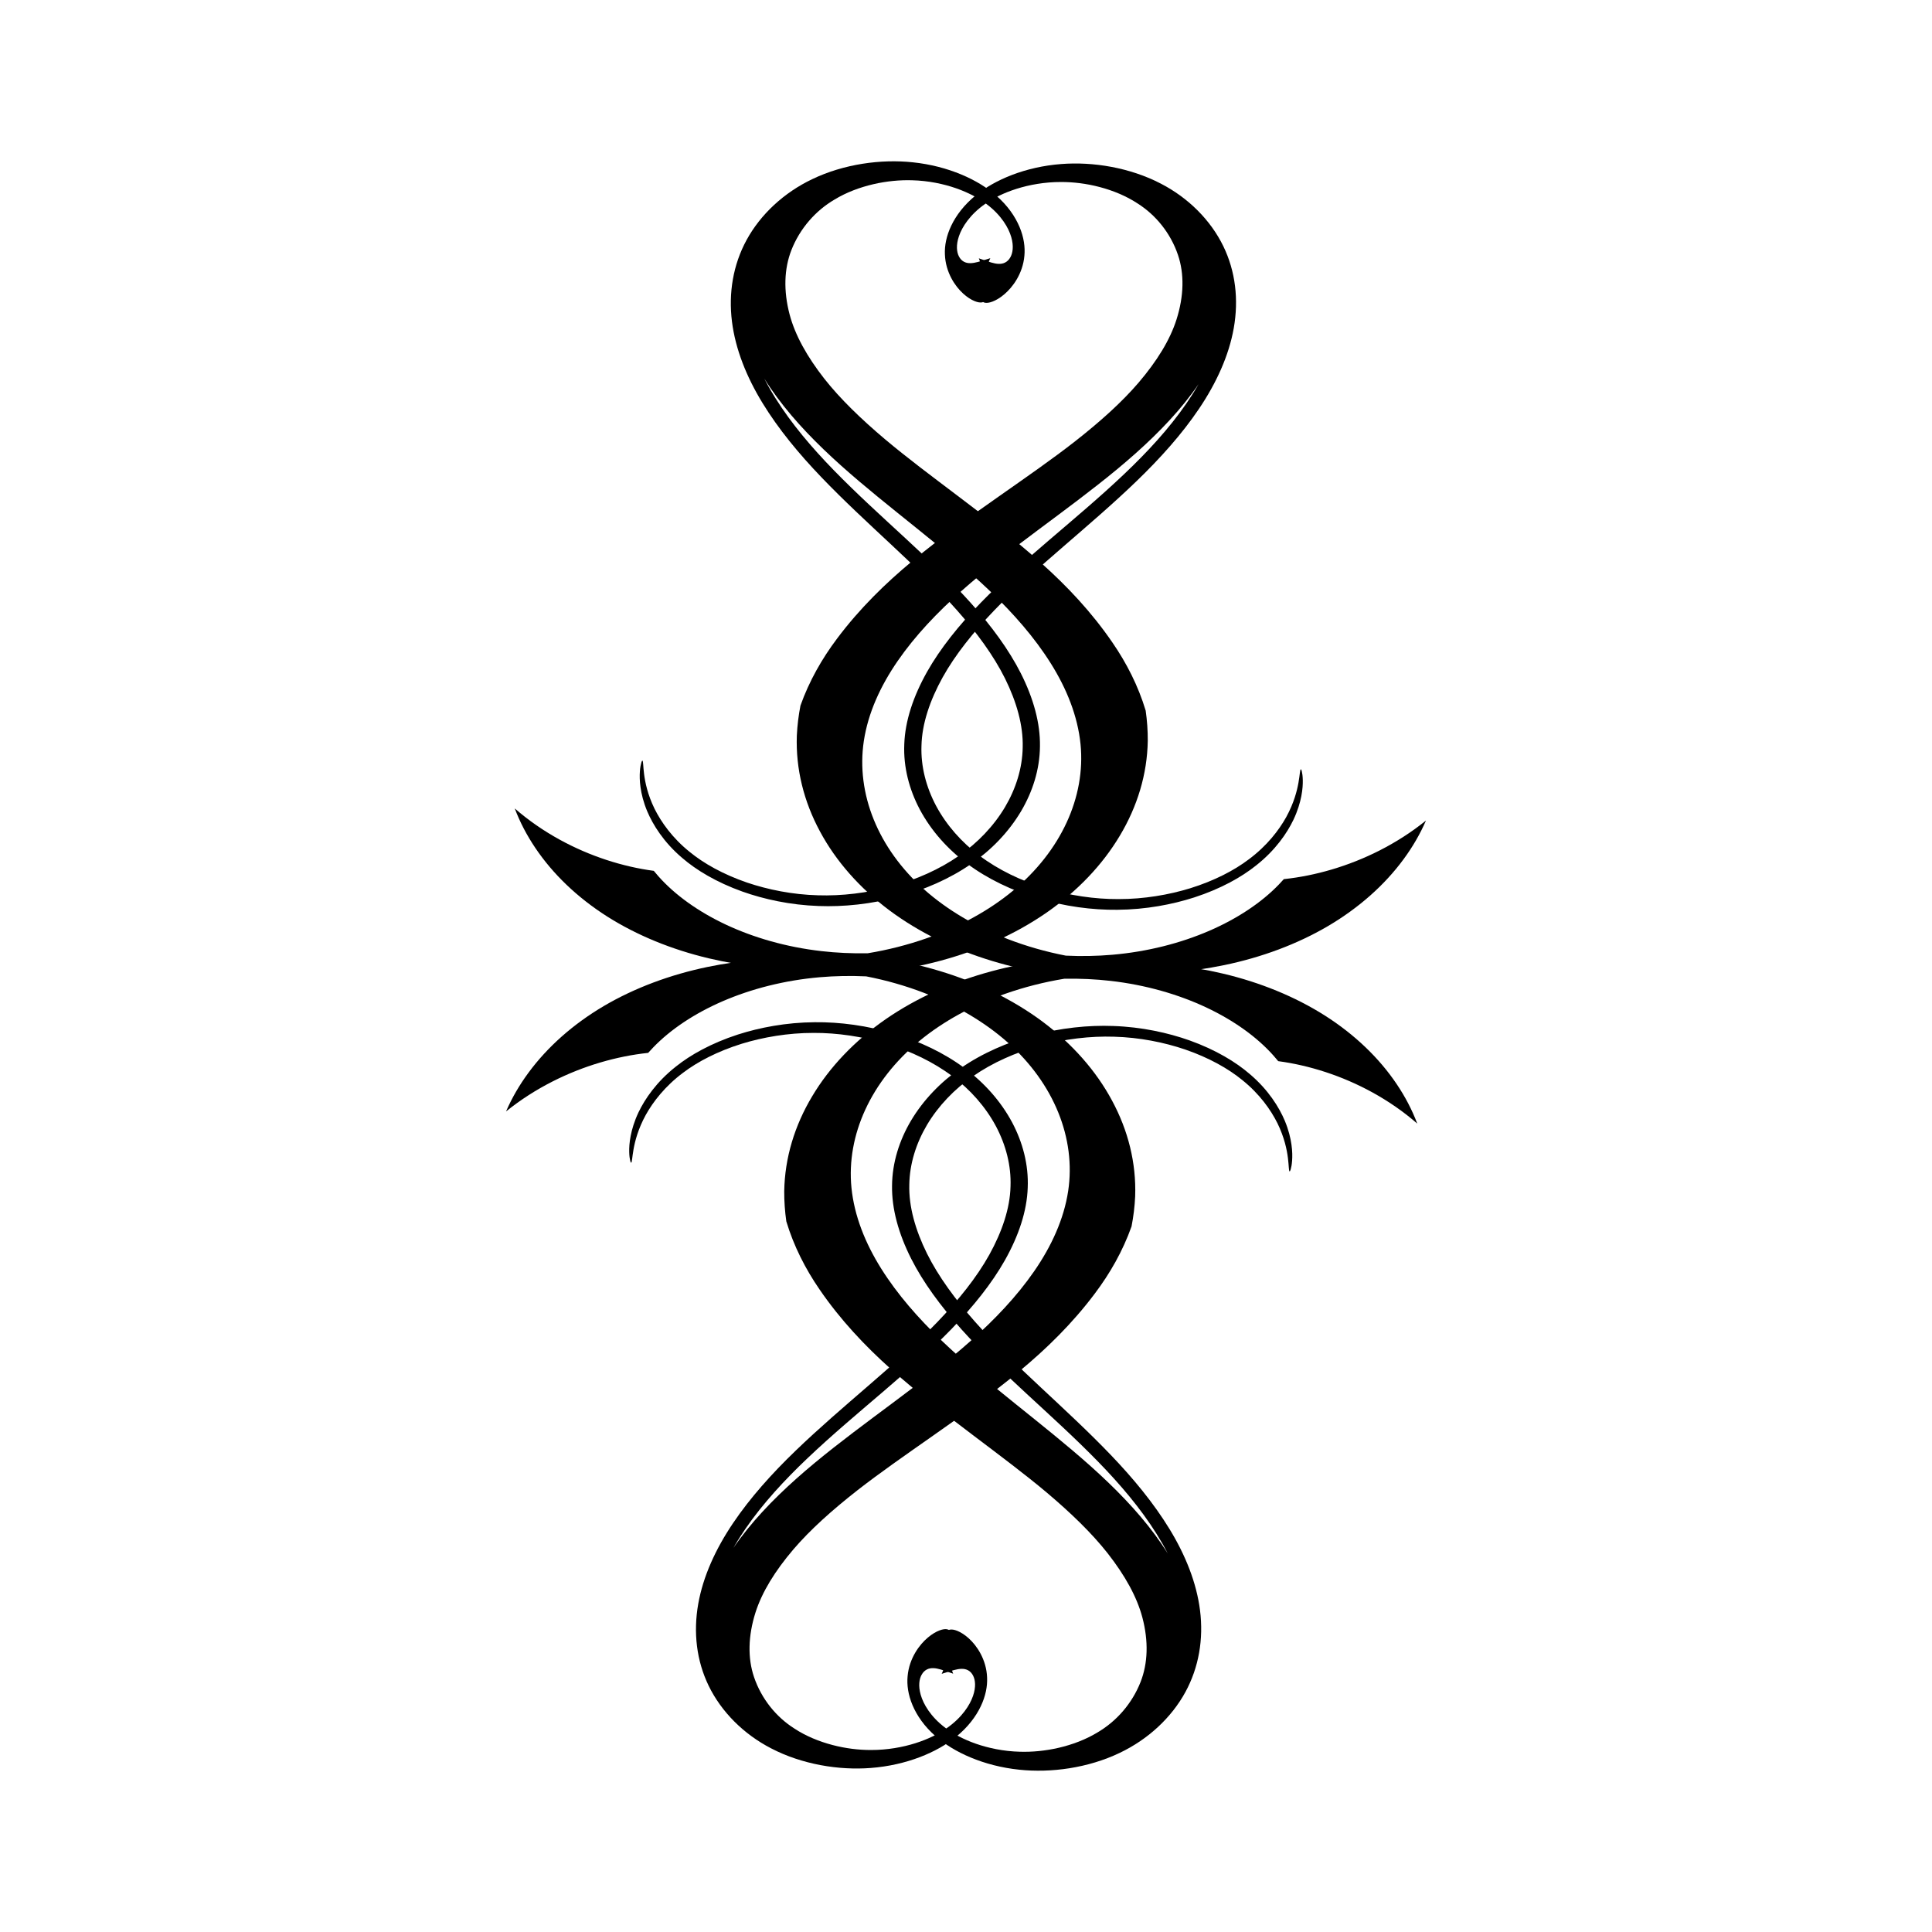 <svg:svg xmlns:dc="http://purl.org/dc/elements/1.1/" xmlns:ns1="http://sodipodi.sourceforge.net/DTD/sodipodi-0.dtd" xmlns:ns2="http://www.inkscape.org/namespaces/inkscape" xmlns:ns4="http://creativecommons.org/ns#" xmlns:rdf="http://www.w3.org/1999/02/22-rdf-syntax-ns#" xmlns:svg="http://www.w3.org/2000/svg" height="970.865" id="svg10082" version="1.1" viewBox="-254.275 -80.903 970.865 970.865" width="970.865" ns1:docname="New document 22" ns2:version="0.48.0 r9654">
  <ns1:namedview bordercolor="#666666" borderopacity="1.0" fit-margin-bottom="0" fit-margin-left="0" fit-margin-right="0" fit-margin-top="0" id="base" pagecolor="#ffffff" showgrid="false" ns2:current-layer="layer1" ns2:cx="300.44022" ns2:cy="295.95477" ns2:document-units="px" ns2:pageopacity="0.0" ns2:pageshadow="2" ns2:window-height="1148" ns2:window-maximized="1" ns2:window-width="1600" ns2:window-x="0" ns2:window-y="25" ns2:zoom="0.35" />
  <svg:g id="layer1" transform="translate(-74.56 -19.265)" ns2:groupmode="layer" ns2:label="Layer 1">
    <svg:g id="g3992" transform="translate(-13.817 819.87)">
      <svg:g id="g3908" transform="matrix(-.513 .629 -.858 -.376 480.33 -454)">
        <svg:path d="m-53.853-49.771c10.609 2.125 20.557 5.386 29.663 9.526 17.171 7.802 31.385 18.771 41.459 31.179 1.487 0.052 2.978 0.137 4.472 0.255 15.002 1.134 30.622 5.813 45.208 13.758 14.573 7.959 28.158 19.202 39.105 33.425 4.672 6.068 8.855 12.674 12.477 19.71 2.889 10.03 4.629 20.386 5.205 30.798 1.01 18.159-1.518 36.527-7.648 53.667-6.137 17.137-15.831 32.923-28.112 46.295l-0 0c-12.278 13.375-27.171 24.366-43.693 31.926-0 0-0 0-0 0-17.609 8.038-36.743 12.209-55.904 13.552-19.338 1.36-38.739 0.001-57.786-2.924-37.899-5.819-74.439-17.328-111.68-24.309-18.692-3.501-37.614-5.815-56.544-5.738-4.817 0.021-9.638 0.199-14.441 0.555 4.807-0.686 9.627-1.191 14.435-1.535 19.47-1.393 38.769-0.266 57.432 1.957 20.105 2.39 39.527 5.945 58.297 9.145 18.77 3.2 36.887 6.05 54.378 7.47 19.164 1.553 37.585 1.407 54.705-1.106 9.046-1.342 17.741-3.301 25.891-5.903 8.15-2.602 15.756-5.847 22.669-9.745 6.966-3.873 13.345-8.436 19.091-13.45 5.746-5.014 10.859-10.481 15.314-16.199 4.82-6.216 8.872-12.74 12.146-19.359 3.274-6.62 5.771-13.336 7.499-19.98 1.93-7.294 2.978-14.614 3.308-21.756 0.331-7.141-0.055-14.104-1.014-20.737-1.097-7.427-2.913-14.455-5.27-20.939-2.357-6.484-5.255-12.426-8.544-17.741-3.749-6.14-8.086-11.609-12.697-16.413-4.611-4.804-9.496-8.944-14.429-12.459-5.976-4.219-12.033-7.539-17.902-10.07-5.869-2.531-11.553-4.275-16.899-5.372-7.112-1.519-13.868-1.984-20.007-1.859-6.139 0.126-11.668 0.844-16.524 1.829-6.434 1.344-11.705 3.147-15.929 4.922-4.225 1.775-7.415 3.528-9.786 4.997s-3.928 2.656-4.847 3.454c-0.919 0.799-1.201 1.211-0.928 1.236 0.273 0.026 1.103-0.334 2.498-0.997 1.395-0.663 3.359-1.63 5.949-2.751 2.59-1.121 5.811-2.396 9.706-3.613s8.468-2.375 13.677-3.2c4.84-0.734 10.242-1.177 16.059-1.061 5.817 0.115 12.052 0.789 18.403 2.337 5.114 1.193 10.473 3.011 15.91 5.519 5.436 2.508 10.949 5.706 16.294 9.611 4.671 3.452 9.221 7.456 13.441 11.991 4.22 4.535 8.109 9.6 11.412 15.14 6.134 10.104 10.598 22.47 12.519 35.892 1.748 12.609 1.257 26.193-2.224 39.256-3.25 12.511-9.457 25.089-18.14 36.342-8.441 10.864-19.232 20.519-31.718 27.528-13.061 7.5-28.804 12.263-45.558 14.867-16.786 2.564-34.621 2.663-52.791 1.307-18.138-1.359-36.655-4.268-55.447-7.368-18.792-3.1-37.859-6.385-57.071-8.53-19.673-2.213-39.517-3.064-58.914-1.51-19.759 1.572-39.064 5.839-56.403 13.367-9.055 3.931-17.566 8.764-25.243 14.361-7.677 5.597-14.519 11.959-20.285 18.943-6.089 7.377-10.976 15.461-14.482 23.769-3.506 8.308-5.631 16.841-6.267 25.181-0.767 9.522 0.374 18.845 2.895 27.344 2.522 8.498 6.425 16.171 11.234 22.577 5.429 7.281 12.099 13.104 19.086 17.409 6.988 4.305 14.294 7.094 21.259 8.458 8.626 1.737 17.012 1.425 24.333-0.074 7.321-1.498 13.583-4.182 18.511-7.353 5.28-3.338 9.334-7.307 12.312-11.103 2.978-3.797 4.89-7.431 6.041-10.519 1.151-3.088 1.55-5.64 1.504-7.547-0.046-1.908-0.53-3.179-1.272-3.849-0.742-0.67-1.74-0.741-3.013-0.3s-2.825 1.396-4.842 2.724c-2.017 1.328-4.516 3.045-7.66 4.799-1.572 0.877-3.304 1.76-5.185 2.557-1.881 0.797-3.912 1.512-6.038 2-0.424 0.109-0.859 0.211-1.305 0.307 0.664 0.494 1.327 0.972 1.976 1.441 2.48 1.815 4.868 3.413 6.1 5.402 0.616 0.995 0.94 2.092 0.807 3.338s-0.722 2.647-1.964 4.138c-0.967 1.183-2.355 2.431-4.291 3.642s-4.421 2.387-7.548 3.325c-3.126 0.938-6.901 1.641-11.285 1.772-4.383 0.131-9.389-0.309-14.679-1.818-5.267-1.455-11.043-4.068-16.718-8.164-2.837-2.048-5.642-4.464-8.276-7.263-2.634-2.799-5.099-5.98-7.204-9.529-3.138-5.201-5.626-11.445-6.992-18.386-1.366-6.941-1.611-14.592-0.132-22.164 1.041-5.945 3.26-12.106 6.616-18.166s7.851-12.022 13.29-17.418c4.732-4.701 10.39-8.963 16.834-12.674 6.443-3.712 13.673-6.873 21.44-9.37 6.877-2.205 14.294-3.772 22.17-4.734 7.876-0.963 16.213-1.32 24.888-1.152 15.895 0.347 32.958 2.869 51.185 6.816 16.067 3.516 33.104 8.301 51.589 13.386 9.243 2.542 18.85 5.152 28.902 7.656s20.548 4.902 31.584 6.981c20.007 3.767 41.719 6.053 65.063 5.194 15.735-0.541 32.207-2.899 48.944-7.788 6.324-2.653 12.551-5.655 18.638-9.019 20.022-11.289 37.03-26.294 50.373-43.659 13.38-17.331 23.108-37.048 28.554-57.782 5.386-20.755 6.305-41.962 3.275-62.205-2.998-20.245-9.956-39.56-20.333-56.538-5.567-9.071-12.062-17.382-19.274-24.837-5.317-7.249-11.317-14.027-17.904-20.225-0 0-0-0-0-0-14.146-13.337-31.029-24.018-49.679-30.961-18.662-6.907-38.735-9.955-58.769-9.059-0-0-0-0-0-0-9.566 0.414-19.132 1.727-28.539 3.945z" id="path3910" style="fill:#000000" ns2:connector-curvature="0" />
        <svg:path d="m174.02 347.64c3.535-10.226 5.756-20.456 6.792-30.406 1.958-18.758-0.312-36.569-5.916-51.536 0.708-1.309 1.389-2.638 2.043-3.986 6.612-13.514 10.48-29.355 11.008-45.955 0.509-16.597-2.316-34.004-9.045-50.642-2.87-7.1-6.451-14.051-10.688-20.735-7.19-7.566-15.242-14.308-23.931-20.073-15.152-10.059-32.274-17.172-50.16-20.557-17.887-3.378-36.408-3.003-54.156 0.824-0 0-0 0-0-0-17.749 3.823-34.765 11.108-49.646 21.534-0 0-0 0-0 0-15.843 11.122-29.121 25.515-39.975 41.363-10.957 15.992-19.602 33.414-26.717 51.323-14.157 35.634-22.718 72.975-35.538 108.63-6.438 17.894-14.016 35.386-23.661 51.676-2.455 4.145-5.048 8.212-7.786 12.175 3.024-3.799 5.898-7.701 8.628-11.674 11.053-16.089 19.845-33.306 27.371-50.528 8.111-18.551 14.872-37.102 21.609-54.911 6.737-17.809 13.445-34.878 21.07-50.684 8.357-17.316 17.803-33.131 28.633-46.626 5.734-7.124 11.823-13.632 18.192-19.345 6.368-5.713 13.016-10.632 19.875-14.622 6.865-4.049 14.029-7.243 21.261-9.662 7.233-2.419 14.535-4.064 21.721-5.012 7.8-1.012 15.478-1.207 22.844-0.682 7.367 0.525 14.423 1.769 21.028 3.641 7.268 2.025 14.112 4.826 20.439 8.154 6.327 3.328 12.138 7.184 17.374 11.367 5.851 4.704 10.994 9.827 15.394 15.141 4.4 5.314 8.059 10.82 10.979 16.346 3.399 6.34 5.922 12.848 7.733 19.256 1.811 6.408 2.91 12.717 3.446 18.75 0.616 7.289 0.414 14.193-0.372 20.536-0.787 6.343-2.158 12.128-3.917 17.294-2.288 6.903-5.305 12.966-8.52 18.197-3.214 5.232-6.632 9.637-9.939 13.327-4.414 4.87-8.637 8.504-12.306 11.249-3.669 2.746-6.795 4.611-9.261 5.913s-4.278 2.044-5.432 2.433c-1.154 0.388-1.652 0.423-1.536 0.175 0.116-0.248 0.846-0.782 2.124-1.65 1.278-0.868 3.105-2.072 5.383-3.739 2.277-1.667 5.007-3.8 8.027-6.544s6.333-6.102 9.68-10.178c3.082-3.804 6.197-8.239 9.041-13.315s5.417-10.794 7.295-17.056c1.558-5.014 2.702-10.557 3.289-16.515 0.587-5.958 0.618-12.331-0.046-18.917-0.614-5.775-1.766-11.727-3.542-17.661-1.776-5.934-4.177-11.852-7.285-17.503-5.612-10.403-14.019-20.51-24.624-28.958-9.991-7.888-21.957-14.337-34.985-17.944-12.435-3.527-26.426-4.538-40.525-2.742-13.641 1.784-27.43 6.207-39.792 13.43-13.077 7.471-25.152 18.64-35.875 31.774-10.705 13.181-19.814 28.515-27.839 44.874-8.005 16.333-14.865 33.776-21.699 51.554s-13.649 35.886-21.519 53.542c-8.046 18.089-17.352 35.635-28.506 51.581-11.353 16.248-24.802 30.74-40.068 41.887-7.972 5.821-16.447 10.717-25.16 14.507-8.712 3.79-17.661 6.473-26.603 7.912-9.444 1.52-18.889 1.644-27.829 0.465-8.94-1.18-17.375-3.664-24.89-7.335-8.601-4.157-16.066-9.857-22.12-16.333-6.054-6.475-10.698-13.724-13.79-21.113-3.533-8.367-5.181-17.066-5.359-25.271-0.178-8.205 1.114-15.918 3.461-22.617 2.867-8.319 7.379-15.395 12.375-20.951 4.996-5.556 10.48-9.6 15.708-12.247 5.55-2.865 11.025-4.354 15.807-5.002 4.782-0.648 8.884-0.458 12.13 0.112 3.246 0.57 5.649 1.517 7.271 2.521s2.474 2.065 2.676 3.044c0.202 0.979-0.242 1.876-1.265 2.751-1.024 0.875-2.634 1.731-4.8 2.798-2.166 1.067-4.911 2.354-8.015 4.179-1.552 0.912-3.189 1.96-4.829 3.179-1.639 1.219-3.283 2.609-4.78 4.196-0.308 0.311-0.617 0.634-0.925 0.97-0.09-0.822-0.168-1.636-0.243-2.433-0.311-3.058-0.481-5.926-1.573-7.995-0.546-1.035-1.329-1.869-2.471-2.385-1.142-0.516-2.649-0.716-4.563-0.4-1.51 0.235-3.289 0.802-5.312 1.858s-4.296 2.606-6.687 4.828-4.907 5.122-7.238 8.837c-2.33 3.715-4.484 8.255-5.859 13.581-1.41 5.28-2.079 11.584-1.417 18.551 0.331 3.484 0.996 7.125 2.077 10.813 1.081 3.688 2.578 7.425 4.575 11.035 2.898 5.338 7.025 10.644 12.321 15.334 5.296 4.69 11.771 8.773 19.051 11.328 5.655 2.11 12.091 3.313 19.016 3.485 6.925 0.172 14.342-0.689 21.749-2.65 6.449-1.703 12.988-4.427 19.449-8.107 6.462-3.68 12.846-8.316 18.93-13.752 5.382-4.816 10.486-10.421 15.301-16.728 4.816-6.307 9.342-13.316 13.587-20.884 7.743-13.886 14.201-29.879 20.019-47.598 5.097-15.638 9.59-32.754 14.557-51.271 2.484-9.259 5.094-18.866 8.02-28.803 2.926-9.937 6.168-20.204 9.959-30.775 6.873-19.163 15.887-39.047 28.441-58.748 8.428-13.299 18.797-26.313 31.482-38.276 5.488-4.113 11.228-7.965 17.209-11.513 19.867-11.558 41.417-18.636 63.146-21.359 21.719-2.772 43.648-1.186 64.288 4.607 20.628 5.856 39.385 15.793 55.312 28.65 15.945 12.83 29.085 28.604 38.479 46.145 5.008 9.392 8.89 19.199 11.671 29.192 3.562 8.254 6.373 16.859 8.386 25.676 0 0 0 0 0 0 4.347 18.95 5.017 38.916 1.569 58.516-3.485 19.592-11.013 38.448-21.921 55.275v0c-5.198 8.042-11.17 15.628-17.843 22.62z" id="path3912" style="fill:#000000" ns2:connector-curvature="0" />
      </svg:g>
      <svg:g id="g3940" transform="matrix(.513 -.629 .858 .376 158.74 -338.15)">
        <svg:path d="m-53.853-49.771c10.609 2.125 20.557 5.386 29.663 9.526 17.171 7.802 31.385 18.771 41.459 31.179 1.487 0.052 2.978 0.137 4.472 0.255 15.002 1.134 30.622 5.813 45.208 13.758 14.573 7.959 28.158 19.202 39.105 33.425 4.672 6.068 8.855 12.674 12.477 19.71 2.889 10.03 4.629 20.386 5.205 30.798 1.01 18.159-1.518 36.527-7.648 53.667-6.137 17.137-15.831 32.923-28.112 46.295l-0 0c-12.278 13.375-27.171 24.366-43.693 31.926-0 0-0 0-0 0-17.609 8.038-36.743 12.209-55.904 13.552-19.338 1.36-38.739 0.001-57.786-2.924-37.899-5.819-74.439-17.328-111.68-24.309-18.692-3.501-37.614-5.815-56.544-5.738-4.817 0.021-9.638 0.199-14.441 0.555 4.807-0.686 9.627-1.191 14.435-1.535 19.47-1.393 38.769-0.266 57.432 1.957 20.105 2.39 39.527 5.945 58.297 9.145 18.77 3.2 36.887 6.05 54.378 7.47 19.164 1.553 37.585 1.407 54.705-1.106 9.046-1.342 17.741-3.301 25.891-5.903 8.15-2.602 15.756-5.847 22.669-9.745 6.966-3.873 13.345-8.436 19.091-13.45 5.746-5.014 10.859-10.481 15.314-16.199 4.82-6.216 8.872-12.74 12.146-19.359 3.274-6.62 5.771-13.336 7.499-19.98 1.93-7.294 2.978-14.614 3.308-21.756 0.331-7.141-0.055-14.104-1.014-20.737-1.097-7.427-2.913-14.455-5.27-20.939-2.357-6.484-5.255-12.426-8.544-17.741-3.749-6.14-8.086-11.609-12.697-16.413-4.611-4.804-9.496-8.944-14.429-12.459-5.976-4.219-12.033-7.539-17.902-10.07-5.869-2.531-11.553-4.275-16.899-5.372-7.112-1.519-13.868-1.984-20.007-1.859-6.139 0.126-11.668 0.844-16.524 1.829-6.434 1.344-11.705 3.147-15.929 4.922-4.225 1.775-7.415 3.528-9.786 4.997s-3.928 2.656-4.847 3.454c-0.919 0.799-1.201 1.211-0.928 1.236 0.273 0.026 1.103-0.334 2.498-0.997 1.395-0.663 3.359-1.63 5.949-2.751 2.59-1.121 5.811-2.396 9.706-3.613s8.468-2.375 13.677-3.2c4.84-0.734 10.242-1.177 16.059-1.061 5.817 0.115 12.052 0.789 18.403 2.337 5.114 1.193 10.473 3.011 15.91 5.519 5.436 2.508 10.949 5.706 16.294 9.611 4.671 3.452 9.221 7.456 13.441 11.991 4.22 4.535 8.109 9.6 11.412 15.14 6.134 10.104 10.598 22.47 12.519 35.892 1.748 12.609 1.257 26.193-2.224 39.256-3.25 12.511-9.457 25.089-18.14 36.342-8.441 10.864-19.232 20.519-31.718 27.528-13.061 7.5-28.804 12.263-45.558 14.867-16.786 2.564-34.621 2.663-52.791 1.307-18.138-1.359-36.655-4.268-55.447-7.368-18.792-3.1-37.859-6.385-57.071-8.53-19.673-2.213-39.517-3.064-58.914-1.51-19.759 1.572-39.064 5.839-56.403 13.367-9.055 3.931-17.566 8.764-25.243 14.361-7.677 5.597-14.519 11.959-20.285 18.943-6.089 7.377-10.976 15.461-14.482 23.769-3.506 8.308-5.631 16.841-6.267 25.181-0.767 9.522 0.374 18.845 2.895 27.344 2.522 8.498 6.425 16.171 11.234 22.577 5.429 7.281 12.099 13.104 19.086 17.409 6.988 4.305 14.294 7.094 21.259 8.458 8.626 1.737 17.012 1.425 24.333-0.074 7.321-1.498 13.583-4.182 18.511-7.353 5.28-3.338 9.334-7.307 12.312-11.103 2.978-3.797 4.89-7.431 6.041-10.519 1.151-3.088 1.55-5.64 1.504-7.547-0.046-1.908-0.53-3.179-1.272-3.849-0.742-0.67-1.74-0.741-3.013-0.3s-2.825 1.396-4.842 2.724c-2.017 1.328-4.516 3.045-7.66 4.799-1.572 0.877-3.304 1.76-5.185 2.557-1.881 0.797-3.912 1.512-6.038 2-0.424 0.109-0.859 0.211-1.305 0.307 0.664 0.494 1.327 0.972 1.976 1.441 2.48 1.815 4.868 3.413 6.1 5.402 0.616 0.995 0.94 2.092 0.807 3.338s-0.722 2.647-1.964 4.138c-0.967 1.183-2.355 2.431-4.291 3.642s-4.421 2.387-7.548 3.325c-3.126 0.938-6.901 1.641-11.285 1.772-4.383 0.131-9.389-0.309-14.679-1.818-5.267-1.455-11.043-4.068-16.718-8.164-2.837-2.048-5.642-4.464-8.276-7.263-2.634-2.799-5.099-5.98-7.204-9.529-3.138-5.201-5.626-11.445-6.992-18.386-1.366-6.941-1.611-14.592-0.132-22.164 1.041-5.945 3.26-12.106 6.616-18.166s7.851-12.022 13.29-17.418c4.732-4.701 10.39-8.963 16.834-12.674 6.443-3.712 13.673-6.873 21.44-9.37 6.877-2.205 14.294-3.772 22.17-4.734 7.876-0.963 16.213-1.32 24.888-1.152 15.895 0.347 32.958 2.869 51.185 6.816 16.067 3.516 33.104 8.301 51.589 13.386 9.243 2.542 18.85 5.152 28.902 7.656s20.548 4.902 31.584 6.981c20.007 3.767 41.719 6.053 65.063 5.194 15.735-0.541 32.207-2.899 48.944-7.788 6.324-2.653 12.551-5.655 18.638-9.019 20.022-11.289 37.03-26.294 50.373-43.659 13.38-17.331 23.108-37.048 28.554-57.782 5.386-20.755 6.305-41.962 3.275-62.205-2.998-20.245-9.956-39.56-20.333-56.538-5.567-9.071-12.062-17.382-19.274-24.837-5.317-7.249-11.317-14.027-17.904-20.225-0 0-0-0-0-0-14.146-13.337-31.029-24.018-49.679-30.961-18.662-6.907-38.735-9.955-58.769-9.059-0-0-0-0-0-0-9.566 0.414-19.132 1.727-28.539 3.945z" id="path3942" style="fill:#000000" ns2:connector-curvature="0" />
        <svg:path d="m174.02 347.64c3.535-10.226 5.756-20.456 6.792-30.406 1.958-18.758-0.312-36.569-5.916-51.536 0.708-1.309 1.389-2.638 2.043-3.986 6.612-13.514 10.48-29.355 11.008-45.955 0.509-16.597-2.316-34.004-9.045-50.642-2.87-7.1-6.451-14.051-10.688-20.735-7.19-7.566-15.242-14.308-23.931-20.073-15.152-10.059-32.274-17.172-50.16-20.557-17.887-3.378-36.408-3.003-54.156 0.824-0 0-0 0-0-0-17.749 3.823-34.765 11.108-49.646 21.534-0 0-0 0-0 0-15.843 11.122-29.121 25.515-39.975 41.363-10.957 15.992-19.602 33.414-26.717 51.323-14.157 35.634-22.718 72.975-35.538 108.63-6.438 17.894-14.016 35.386-23.661 51.676-2.455 4.145-5.048 8.212-7.786 12.175 3.024-3.799 5.898-7.701 8.628-11.674 11.053-16.089 19.845-33.306 27.371-50.528 8.111-18.551 14.872-37.102 21.609-54.911 6.737-17.809 13.445-34.878 21.07-50.684 8.357-17.316 17.803-33.131 28.633-46.626 5.734-7.124 11.823-13.632 18.192-19.345 6.368-5.713 13.016-10.632 19.875-14.622 6.865-4.049 14.029-7.243 21.261-9.662 7.233-2.419 14.535-4.064 21.721-5.012 7.8-1.012 15.478-1.207 22.844-0.682 7.367 0.525 14.423 1.769 21.028 3.641 7.268 2.025 14.112 4.826 20.439 8.154 6.327 3.328 12.138 7.184 17.374 11.367 5.851 4.704 10.994 9.827 15.394 15.141 4.4 5.314 8.059 10.82 10.979 16.346 3.399 6.34 5.922 12.848 7.733 19.256 1.811 6.408 2.91 12.717 3.446 18.75 0.616 7.289 0.414 14.193-0.372 20.536-0.787 6.343-2.158 12.128-3.917 17.294-2.288 6.903-5.305 12.966-8.52 18.197-3.214 5.232-6.632 9.637-9.939 13.327-4.414 4.87-8.637 8.504-12.306 11.249-3.669 2.746-6.795 4.611-9.261 5.913s-4.278 2.044-5.432 2.433c-1.154 0.388-1.652 0.423-1.536 0.175 0.116-0.248 0.846-0.782 2.124-1.65 1.278-0.868 3.105-2.072 5.383-3.739 2.277-1.667 5.007-3.8 8.027-6.544s6.333-6.102 9.68-10.178c3.082-3.804 6.197-8.239 9.041-13.315s5.417-10.794 7.295-17.056c1.558-5.014 2.702-10.557 3.289-16.515 0.587-5.958 0.618-12.331-0.046-18.917-0.614-5.775-1.766-11.727-3.542-17.661-1.776-5.934-4.177-11.852-7.285-17.503-5.612-10.403-14.019-20.51-24.624-28.958-9.991-7.888-21.957-14.337-34.985-17.944-12.435-3.527-26.426-4.538-40.525-2.742-13.641 1.784-27.43 6.207-39.792 13.43-13.077 7.471-25.152 18.64-35.875 31.774-10.705 13.181-19.814 28.515-27.839 44.874-8.005 16.333-14.865 33.776-21.699 51.554s-13.649 35.886-21.519 53.542c-8.046 18.089-17.352 35.635-28.506 51.581-11.353 16.248-24.802 30.74-40.068 41.887-7.972 5.821-16.447 10.717-25.16 14.507-8.712 3.79-17.661 6.473-26.603 7.912-9.444 1.52-18.889 1.644-27.829 0.465-8.94-1.18-17.375-3.664-24.89-7.335-8.601-4.157-16.066-9.857-22.12-16.333-6.054-6.475-10.698-13.724-13.79-21.113-3.533-8.367-5.181-17.066-5.359-25.271-0.178-8.205 1.114-15.918 3.461-22.617 2.867-8.319 7.379-15.395 12.375-20.951 4.996-5.556 10.48-9.6 15.708-12.247 5.55-2.865 11.025-4.354 15.807-5.002 4.782-0.648 8.884-0.458 12.13 0.112 3.246 0.57 5.649 1.517 7.271 2.521s2.474 2.065 2.676 3.044c0.202 0.979-0.242 1.876-1.265 2.751-1.024 0.875-2.634 1.731-4.8 2.798-2.166 1.067-4.911 2.354-8.015 4.179-1.552 0.912-3.189 1.96-4.829 3.179-1.639 1.219-3.283 2.609-4.78 4.196-0.308 0.311-0.617 0.634-0.925 0.97-0.09-0.822-0.168-1.636-0.243-2.433-0.311-3.058-0.481-5.926-1.573-7.995-0.546-1.035-1.329-1.869-2.471-2.385-1.142-0.516-2.649-0.716-4.563-0.4-1.51 0.235-3.289 0.802-5.312 1.858s-4.296 2.606-6.687 4.828-4.907 5.122-7.238 8.837c-2.33 3.715-4.484 8.255-5.859 13.581-1.41 5.28-2.079 11.584-1.417 18.551 0.331 3.484 0.996 7.125 2.077 10.813 1.081 3.688 2.578 7.425 4.575 11.035 2.898 5.338 7.025 10.644 12.321 15.334 5.296 4.69 11.771 8.773 19.051 11.328 5.655 2.11 12.091 3.313 19.016 3.485 6.925 0.172 14.342-0.689 21.749-2.65 6.449-1.703 12.988-4.427 19.449-8.107 6.462-3.68 12.846-8.316 18.93-13.752 5.382-4.816 10.486-10.421 15.301-16.728 4.816-6.307 9.342-13.316 13.587-20.884 7.743-13.886 14.201-29.879 20.019-47.598 5.097-15.638 9.59-32.754 14.557-51.271 2.484-9.259 5.094-18.866 8.02-28.803 2.926-9.937 6.168-20.204 9.959-30.775 6.873-19.163 15.887-39.047 28.441-58.748 8.428-13.299 18.797-26.313 31.482-38.276 5.488-4.113 11.228-7.965 17.209-11.513 19.867-11.558 41.417-18.636 63.146-21.359 21.719-2.772 43.648-1.186 64.288 4.607 20.628 5.856 39.385 15.793 55.312 28.65 15.945 12.83 29.085 28.604 38.479 46.145 5.008 9.392 8.89 19.199 11.671 29.192 3.562 8.254 6.373 16.859 8.386 25.676 0 0 0 0 0 0 4.347 18.95 5.017 38.916 1.569 58.516-3.485 19.592-11.013 38.448-21.921 55.275v0c-5.198 8.042-11.17 15.628-17.843 22.62z" id="path3944" style="fill:#000000" ns2:connector-curvature="0" />
      </svg:g>
    </svg:g>
  </svg:g>
</svg:svg>